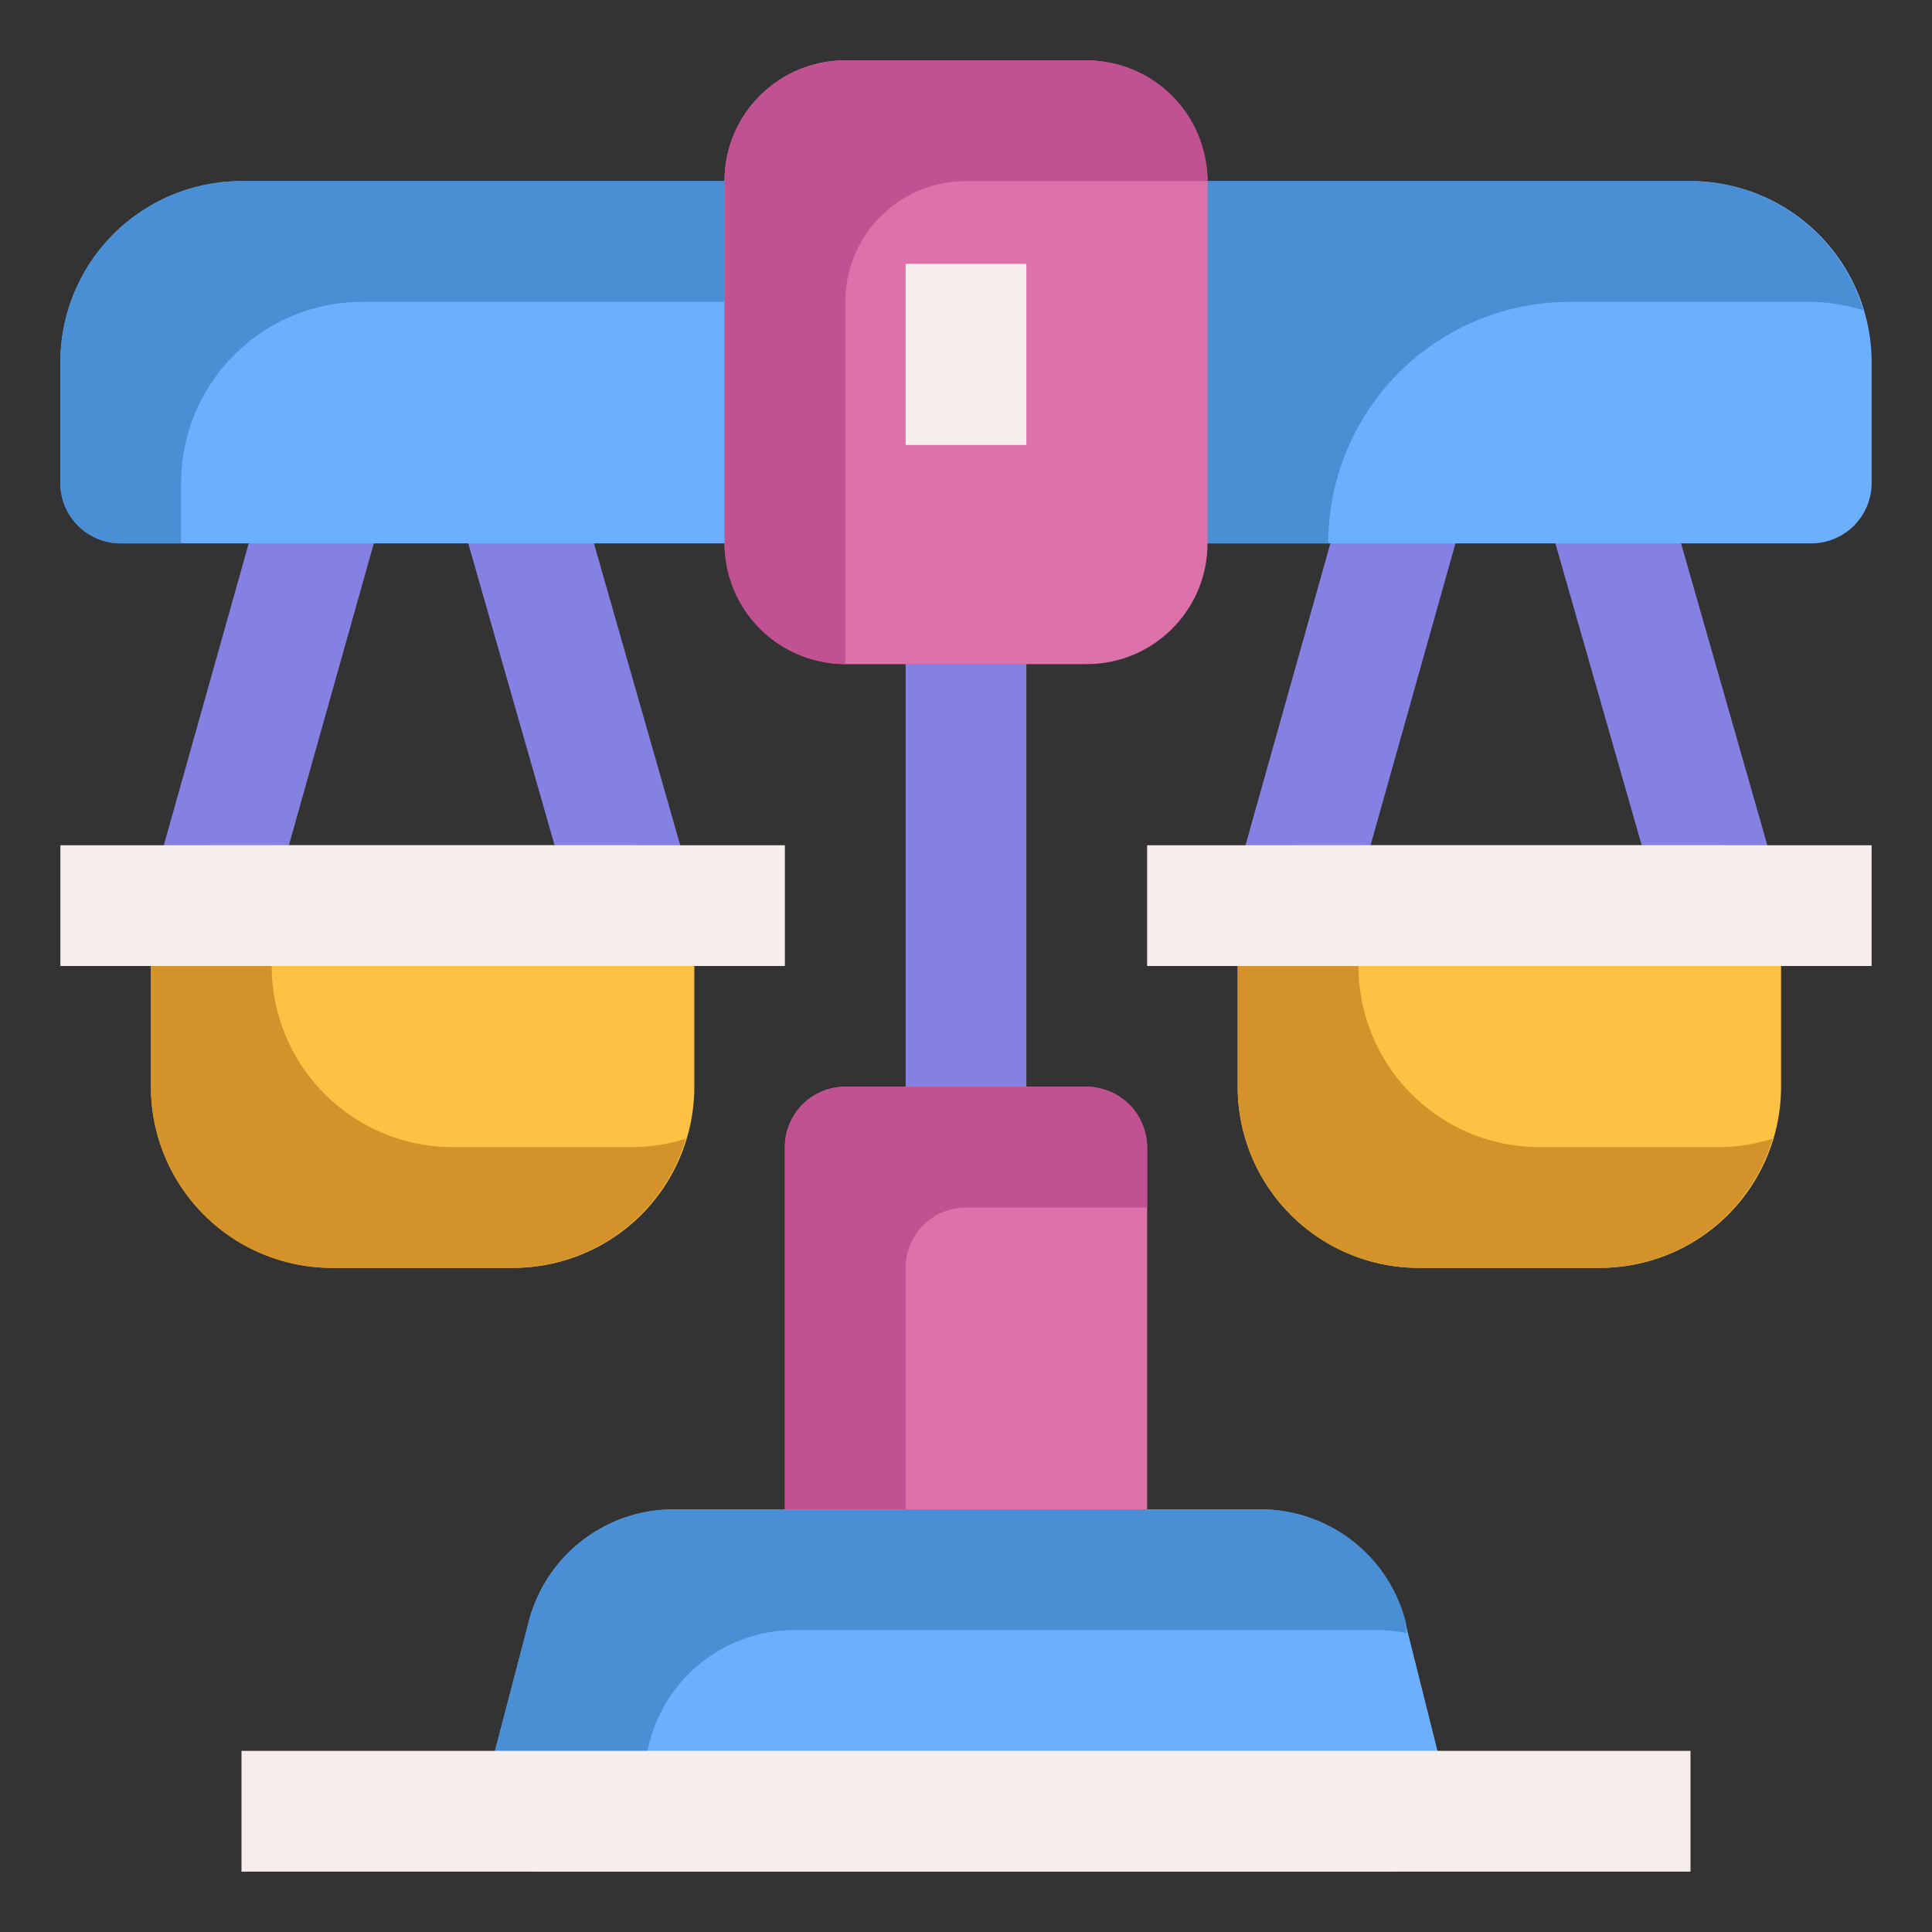<svg id="OBJECT" height="512" viewBox="0 0 32 32" width="512" xmlns="http://www.w3.org/2000/svg"><rect x="0" y="0" width="32" height="32" fill="#333333" stroke="none"/><g fill="#8481e2"><path d="m26.5 7.86h2v7.28h-2z" transform="matrix(.962 -.275 .275 .962 -2.1 8)"/><path d="m18.86 10.5h7.28v2h-7.28z" transform="matrix(.27 -.96 .96 .27 5.26 29.97)"/><path d="m15 9h2v11h-2z"/></g><rect fill="#dc72a9" height="9" rx="1" width="6" x="13" y="18"/><path d="m15 21a1 1 0 0 1 1-1h3v-1a1 1 0 0 0 -1-1h-4a1 1 0 0 0 -1 1v7a1 1 0 0 0 1 1h1z" fill="#c15291"/><path d="m8.5 7.86h2v7.28h-2z" fill="#8481e2" transform="matrix(.962 -.275 .275 .962 -2.79 3.05)"/><path d="m.86 10.5h7.28v2h-7.28z" fill="#8481e2" transform="matrix(.27 -.96 .96 .27 -7.79 12.67)"/><path d="m13 3h-9a3 3 0 0 0 -3 3v2a1 1 0 0 0 1 1h11a1 1 0 0 0 1-1v-4a1 1 0 0 0 -1-1z" fill="#6cafff"/><path d="m28 3h-9a1 1 0 0 0 -1 1v4a1 1 0 0 0 1 1h11a1 1 0 0 0 1-1v-2a3 3 0 0 0 -3-3z" fill="#6cafff"/><path d="m6 5h8v-1a1 1 0 0 0 -1-1h-9a3 3 0 0 0 -3 3v2a1 1 0 0 0 1 1h1v-1a3 3 0 0 1 3-3z" fill="#4a8fd3"/><path d="m30 5a3 3 0 0 1 .86.14 3 3 0 0 0 -2.86-2.14h-9a1 1 0 0 0 -1 1v4a1 1 0 0 0 1 1h3a4 4 0 0 1 4-4z" fill="#4a8fd3"/><path d="m10.5 14h-7a1 1 0 0 0 -1 1v3a3 3 0 0 0 3 3h3a3 3 0 0 0 3-3v-3a1 1 0 0 0 -1-1z" fill="#ffc144"/><path d="m10.5 19h-3a3 3 0 0 1 -3-3v-2h-1a1 1 0 0 0 -1 1v3a3 3 0 0 0 3 3h3a3 3 0 0 0 2.86-2.14 3 3 0 0 1 -.86.14z" fill="#d3922a"/><path d="m28.5 14h-7a1 1 0 0 0 -1 1v3a3 3 0 0 0 3 3h3a3 3 0 0 0 3-3v-3a1 1 0 0 0 -1-1z" fill="#ffc144"/><path d="m28.5 19h-3a3 3 0 0 1 -3-3v-2h-1a1 1 0 0 0 -1 1v3a3 3 0 0 0 3 3h3a3 3 0 0 0 2.86-2.14 3 3 0 0 1 -.86.14z" fill="#d3922a"/><path d="m1 14h12v2h-12z" fill="#f5eeec"/><path d="m19 14h12v2h-12z" fill="#f5eeec"/><path d="m24 29.76-.72-2.87a2.48 2.48 0 0 0 -2.45-1.89h-9.66a2.48 2.48 0 0 0 -2.42 1.89l-.75 2.87a1 1 0 0 0 .18.86 1 1 0 0 0 .82.38h14a1 1 0 0 0 .79-.38 1 1 0 0 0 .21-.86z" fill="#6cafff"/><path d="m10.75 28.89a2.48 2.48 0 0 1 2.42-1.89h9.66a2.31 2.31 0 0 1 .46.05v-.16a2.48 2.48 0 0 0 -2.46-1.89h-9.66a2.48 2.48 0 0 0 -2.42 1.89l-.75 2.87a1 1 0 0 0 .18.86 1 1 0 0 0 .82.38h1.22z" fill="#4a8fd3"/><path d="m4 29h24v2h-24z" fill="#f5eeec"/><rect fill="#dc72a9" height="10" rx="2" width="8" x="12" y="1"/><path d="m16 3h4a2 2 0 0 0 -2-2h-4a2 2 0 0 0 -2 2v6a2 2 0 0 0 2 2v-6a2 2 0 0 1 2-2z" fill="#c15291"/><path d="m15 4.37h2v3h-2z" fill="#f5eeec"/></svg>